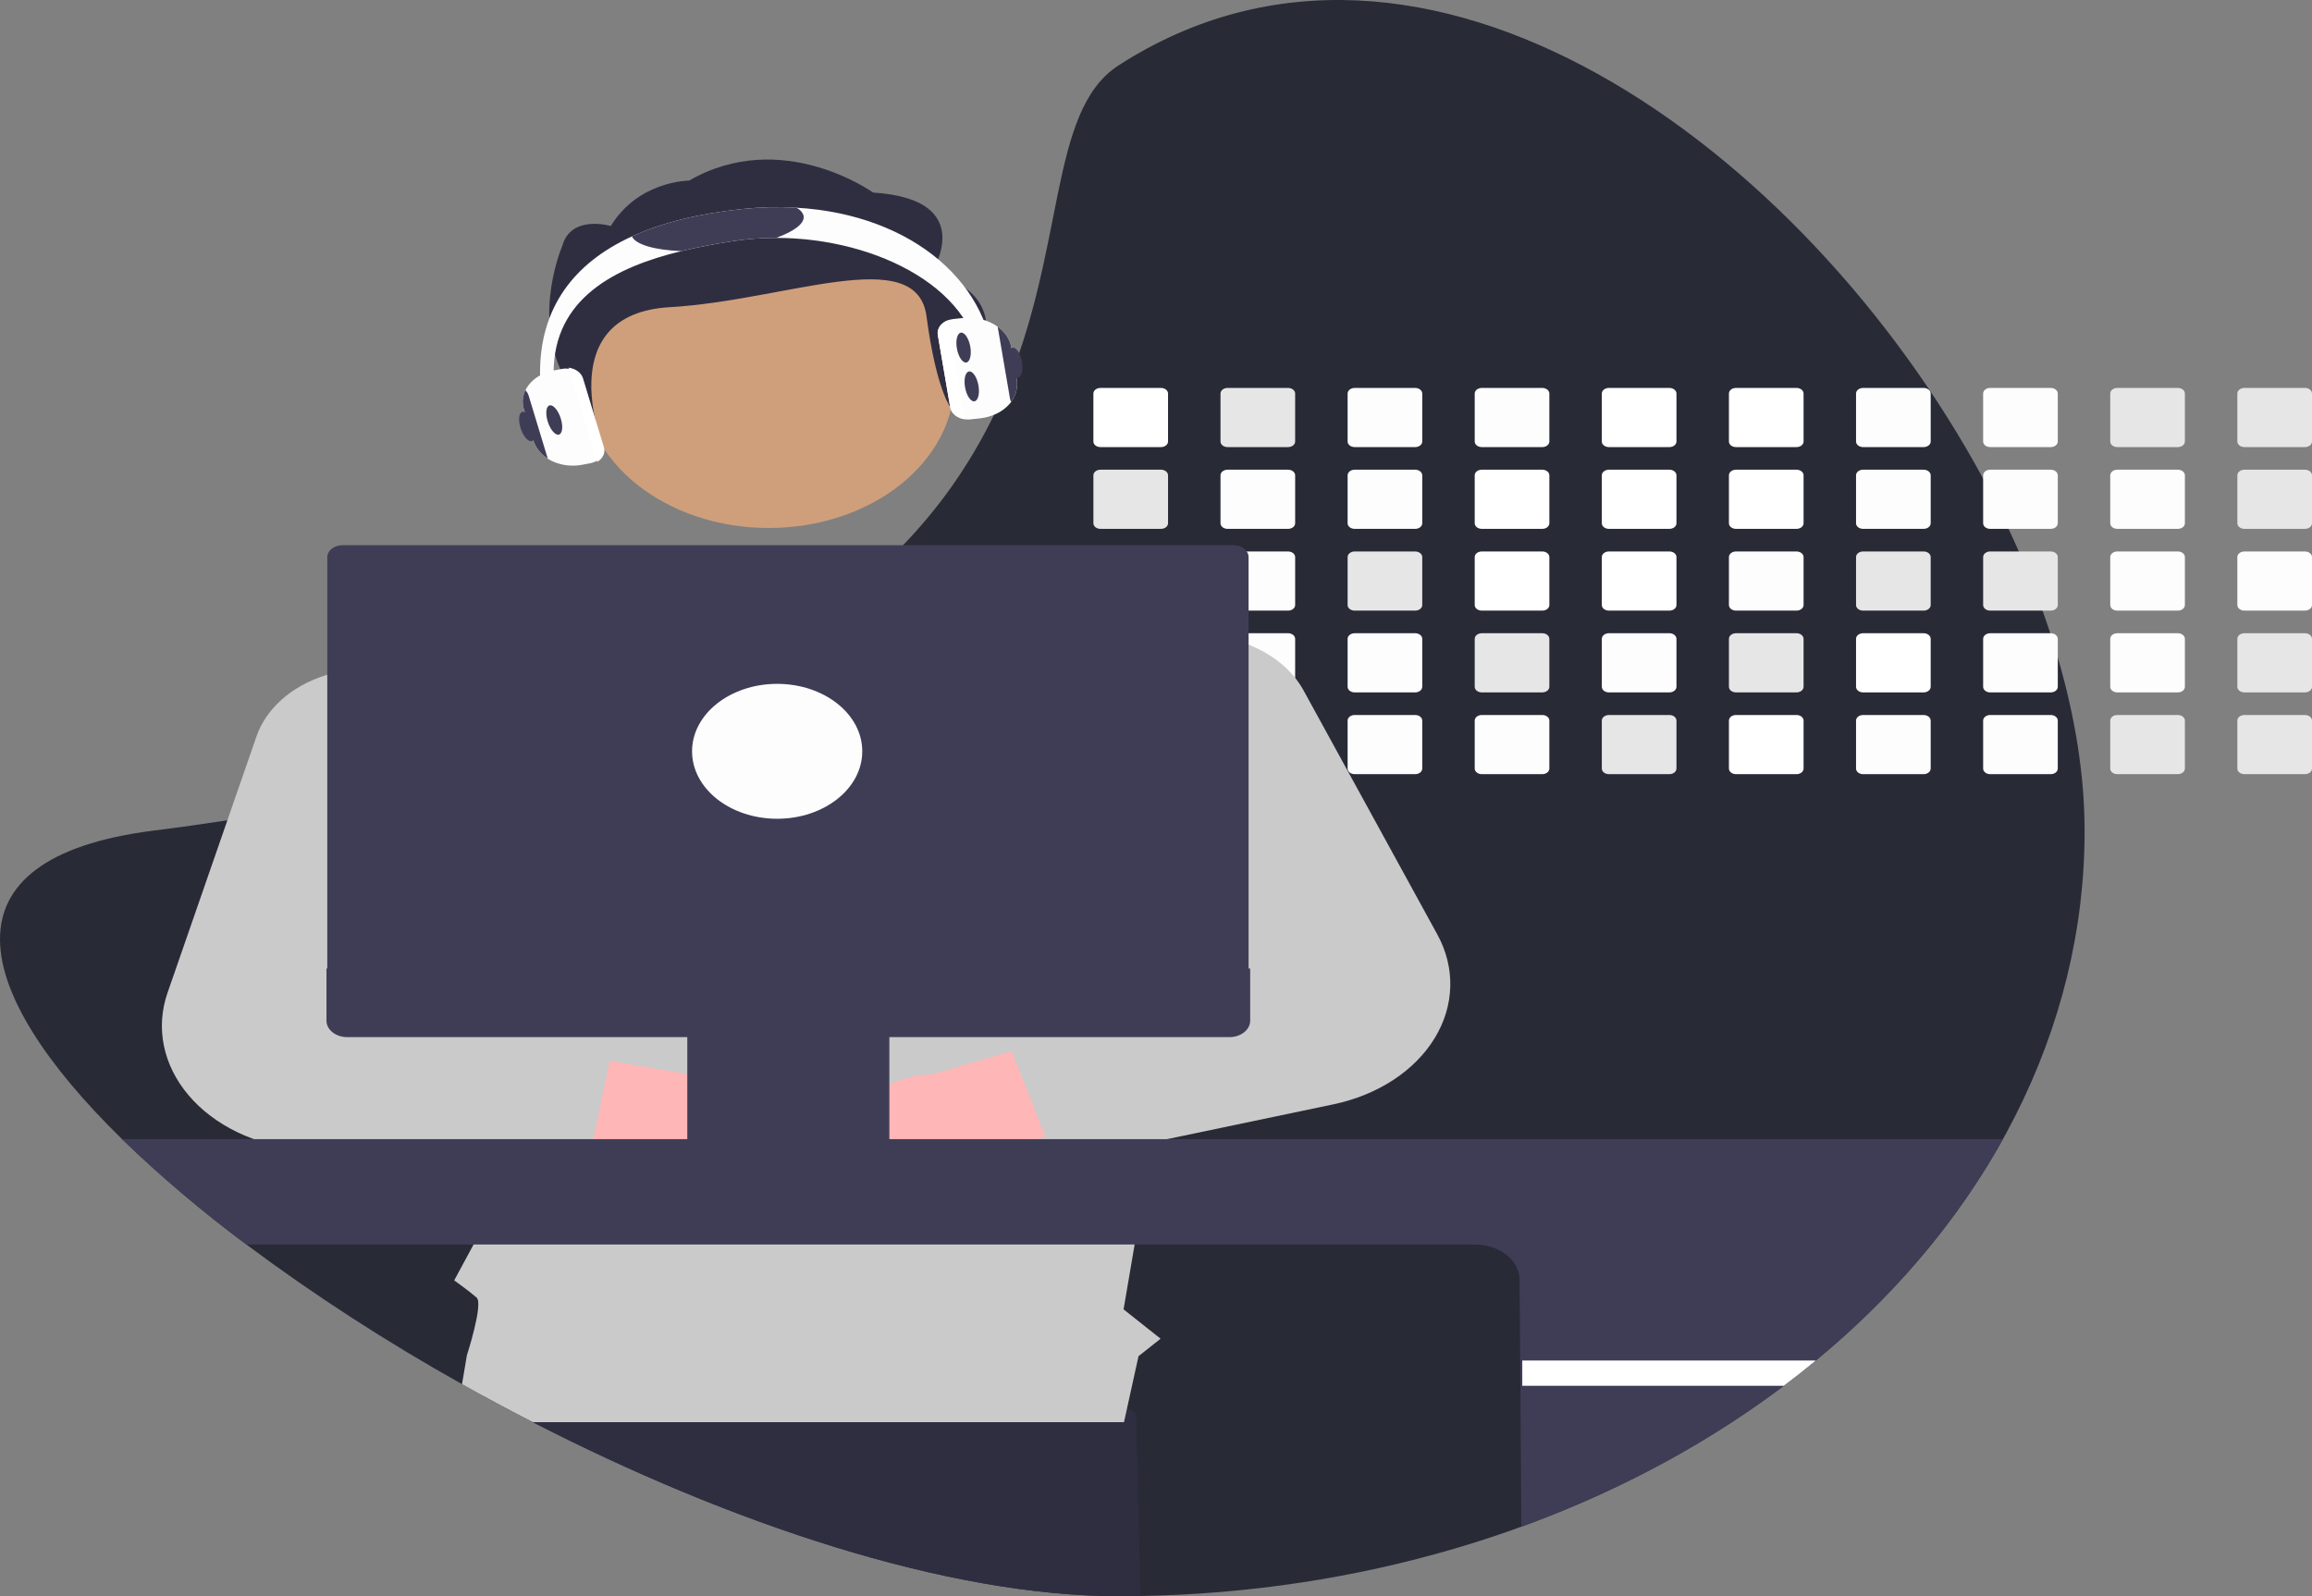 <svg width="630" height="435" viewBox="0 0 630 435" fill="none" xmlns="http://www.w3.org/2000/svg">
<rect x="0" y="0" width="630" height="435" fill="#808080" stroke="none"/>
<g clip-path="url(#clip0_2_1345)">
<path d="M568.032 226.381C568.115 280.208 541.869 331.963 494.813 370.768C491.977 373.123 489.063 375.421 486.073 377.662C481.518 381.097 476.809 384.399 471.948 387.568C426.47 417.27 369.696 433.96 310.785 434.947C308.822 434.982 306.852 435 304.874 435C257.891 435 198.797 415.106 145.17 387.568C140.733 385.289 136.336 382.958 131.978 380.574C129.941 379.47 127.914 378.351 125.897 377.216C105.213 365.638 85.581 352.924 67.144 339.166C55.072 330.186 43.752 320.59 33.256 310.442C-7.949 270.149 -17.038 233.844 41.708 226.381C48.663 225.5 55.413 224.559 61.959 223.557C71.44 222.112 80.513 220.552 89.18 218.877C100.853 216.628 111.821 214.189 122.082 211.561C125.534 210.68 128.906 209.781 132.2 208.865C180.894 195.307 213.485 177.627 235.67 158.444C239.432 155.197 242.901 151.911 246.076 148.585C250.934 143.524 255.347 138.203 259.283 132.661C264.716 124.961 269.279 116.895 272.92 108.557L273.12 108.099C290.771 67.737 285.401 30.298 304.874 17.768C388.115 -35.801 491.747 40.486 540.389 130.448C542.841 134.981 545.147 139.541 547.307 144.129C548.278 146.178 549.214 148.231 550.115 150.288C552.485 155.649 554.635 161.024 556.566 166.412C557.307 168.467 558.013 170.521 558.685 172.572C559.403 174.785 560.092 176.993 560.729 179.201C565.462 195.366 568.032 211.308 568.032 226.381Z" fill="#282A36"/>
<path d="M310.785 434.947C308.822 434.982 306.851 435 304.874 435C257.891 435 198.797 415.106 145.17 387.568C140.733 385.289 136.336 382.958 131.978 380.574L135.8 362.137L251.506 349.959L309.577 385.16L310.785 434.947Z" fill="#2F2E41"/>
<path d="M316.355 105.721H299.867C299.356 105.722 298.866 105.883 298.505 106.169C298.144 106.455 297.941 106.843 297.941 107.248V120.325C297.941 120.525 297.991 120.723 298.088 120.908C298.185 121.092 298.327 121.26 298.506 121.402C298.685 121.543 298.897 121.655 299.131 121.731C299.364 121.807 299.614 121.846 299.867 121.845H316.355C316.864 121.846 317.353 121.686 317.714 121.4C318.075 121.115 318.279 120.728 318.281 120.325V107.248C318.279 106.844 318.076 106.456 317.715 106.17C317.354 105.884 316.865 105.723 316.355 105.721Z" fill="white"/>
<path d="M316.355 128.005H299.867C299.356 128.005 298.866 128.166 298.505 128.452C298.144 128.739 297.941 129.127 297.941 129.532V142.608C297.941 142.808 297.991 143.006 298.088 143.191C298.185 143.376 298.327 143.544 298.506 143.685C298.685 143.826 298.897 143.938 299.131 144.014C299.364 144.091 299.614 144.129 299.867 144.129H316.355C316.864 144.129 317.353 143.969 317.714 143.684C318.075 143.399 318.279 143.012 318.281 142.608V129.532C318.279 129.127 318.076 128.739 317.715 128.453C317.354 128.167 316.865 128.006 316.355 128.005Z" fill="#E6E6E6"/>
<path d="M316.355 150.288H299.867C299.356 150.289 298.866 150.449 298.505 150.736C298.144 151.022 297.941 151.41 297.941 151.815V164.886C297.94 165.086 297.99 165.285 298.086 165.47C298.183 165.656 298.325 165.824 298.504 165.966C298.683 166.108 298.895 166.22 299.129 166.297C299.363 166.373 299.614 166.413 299.867 166.412H316.355C316.865 166.412 317.355 166.251 317.716 165.965C318.077 165.679 318.28 165.291 318.281 164.886V151.815C318.279 151.411 318.076 151.023 317.715 150.737C317.354 150.451 316.865 150.29 316.355 150.288Z" fill="#E6E6E6"/>
<path d="M318.251 173.828C318.169 173.477 317.934 173.159 317.588 172.929C317.242 172.7 316.806 172.574 316.355 172.572H299.867C299.356 172.572 298.866 172.733 298.505 173.019C298.144 173.305 297.941 173.694 297.941 174.098V187.169C297.94 187.37 297.99 187.568 298.086 187.754C298.183 187.939 298.325 188.108 298.504 188.25C298.683 188.391 298.895 188.504 299.129 188.58C299.363 188.657 299.614 188.696 299.867 188.696H316.355C316.865 188.696 317.355 188.535 317.716 188.248C318.077 187.962 318.28 187.574 318.281 187.169V174.098C318.282 174.008 318.272 173.917 318.251 173.828Z" fill="#E6E6E6"/>
<path d="M317.103 194.973C316.866 194.895 316.611 194.855 316.355 194.855H299.867C299.614 194.855 299.363 194.894 299.129 194.971C298.895 195.047 298.683 195.16 298.504 195.302C298.325 195.443 298.183 195.612 298.086 195.797C297.99 195.983 297.94 196.181 297.941 196.382V209.453C297.94 209.653 297.989 209.852 298.085 210.038C298.182 210.224 298.323 210.392 298.502 210.534C298.681 210.676 298.894 210.789 299.128 210.865C299.362 210.941 299.613 210.98 299.867 210.979H316.355C316.865 210.979 317.355 210.818 317.716 210.532C318.077 210.246 318.28 209.857 318.281 209.453V196.382C318.28 196.082 318.168 195.788 317.958 195.537C317.749 195.287 317.452 195.091 317.103 194.973Z" fill="#E6E6E6"/>
<path d="M350.99 105.721H334.502C333.991 105.722 333.502 105.883 333.141 106.169C332.78 106.455 332.577 106.843 332.576 107.248V120.325C332.577 120.525 332.627 120.723 332.724 120.908C332.82 121.092 332.962 121.26 333.141 121.402C333.32 121.543 333.532 121.655 333.766 121.731C333.999 121.807 334.25 121.846 334.502 121.845H350.99C351.5 121.846 351.989 121.686 352.35 121.4C352.711 121.115 352.914 120.728 352.916 120.325V107.248C352.915 106.844 352.711 106.456 352.35 106.17C351.989 105.884 351.5 105.723 350.99 105.721Z" fill="#E6E6E6"/>
<path d="M350.99 128.005H334.502C333.991 128.005 333.502 128.166 333.141 128.452C332.779 128.739 332.577 129.127 332.576 129.532V142.608C332.577 142.808 332.627 143.006 332.724 143.191C332.82 143.376 332.962 143.544 333.141 143.685C333.32 143.826 333.532 143.938 333.766 144.014C333.999 144.091 334.25 144.129 334.502 144.129H350.99C351.5 144.129 351.989 143.969 352.35 143.684C352.711 143.399 352.914 143.012 352.916 142.608V129.532C352.915 129.127 352.711 128.739 352.35 128.453C351.989 128.167 351.501 128.006 350.99 128.005Z" fill="#FDFDFD"/>
<path d="M350.99 150.288H334.502C333.991 150.289 333.502 150.449 333.141 150.736C332.779 151.022 332.577 151.41 332.576 151.815V164.886C332.576 165.086 332.625 165.285 332.722 165.47C332.818 165.656 332.96 165.824 333.139 165.966C333.318 166.108 333.531 166.22 333.764 166.297C333.998 166.373 334.249 166.413 334.502 166.412H350.99C351.501 166.412 351.991 166.251 352.352 165.965C352.713 165.679 352.916 165.291 352.916 164.886V151.815C352.915 151.411 352.711 151.023 352.35 150.737C351.989 150.451 351.501 150.29 350.99 150.288Z" fill="#FDFDFD"/>
<path d="M350.99 172.572H334.502C334.098 172.572 333.705 172.673 333.378 172.861C333.051 173.048 332.806 173.313 332.68 173.617C332.611 173.772 332.576 173.934 332.576 174.098V187.169C332.576 187.37 332.625 187.568 332.722 187.754C332.818 187.939 332.96 188.108 333.139 188.249C333.318 188.391 333.531 188.504 333.764 188.58C333.998 188.657 334.249 188.696 334.502 188.696H350.99C351.501 188.696 351.991 188.535 352.352 188.248C352.713 187.962 352.916 187.574 352.916 187.169V174.098C352.915 173.694 352.711 173.306 352.35 173.02C351.989 172.734 351.5 172.573 350.99 172.572Z" fill="#FDFDFD"/>
<path d="M350.99 194.855H334.502C334.249 194.855 333.998 194.894 333.764 194.971C333.531 195.047 333.318 195.16 333.139 195.302C332.96 195.443 332.818 195.612 332.722 195.797C332.625 195.983 332.576 196.181 332.576 196.382V209.453C332.576 209.653 332.625 209.852 332.722 210.037C332.818 210.223 332.96 210.391 333.139 210.533C333.318 210.675 333.531 210.787 333.764 210.864C333.998 210.94 334.249 210.98 334.502 210.979H350.99C351.501 210.979 351.991 210.818 352.352 210.532C352.713 210.246 352.916 209.857 352.916 209.453V196.382C352.916 195.977 352.713 195.589 352.352 195.303C351.991 195.016 351.501 194.856 350.99 194.855Z" fill="#E6E6E6"/>
<path d="M385.626 105.721H369.138C368.627 105.722 368.137 105.883 367.776 106.169C367.415 106.455 367.212 106.843 367.212 107.248V120.325C367.212 120.525 367.262 120.723 367.359 120.908C367.456 121.092 367.598 121.26 367.777 121.402C367.956 121.543 368.168 121.655 368.402 121.731C368.635 121.807 368.885 121.846 369.138 121.845H385.626C386.135 121.846 386.624 121.686 386.985 121.4C387.346 121.115 387.55 120.728 387.552 120.325V107.248C387.55 106.844 387.347 106.456 386.986 106.17C386.625 105.884 386.136 105.723 385.626 105.721Z" fill="#FDFDFD"/>
<path d="M385.626 128.005H369.138C368.627 128.005 368.137 128.166 367.776 128.452C367.415 128.739 367.212 129.127 367.212 129.532V142.608C367.212 142.808 367.262 143.006 367.359 143.191C367.456 143.376 367.598 143.544 367.777 143.685C367.956 143.826 368.168 143.938 368.402 144.014C368.635 144.091 368.885 144.129 369.138 144.129H385.626C386.135 144.129 386.624 143.969 386.985 143.684C387.346 143.399 387.55 143.012 387.552 142.608V129.532C387.55 129.127 387.347 128.739 386.986 128.453C386.625 128.167 386.136 128.006 385.626 128.005Z" fill="#FDFDFD"/>
<path d="M385.626 150.288H369.138C368.627 150.289 368.137 150.449 367.776 150.736C367.415 151.022 367.212 151.41 367.212 151.815V164.886C367.211 165.086 367.261 165.285 367.357 165.47C367.454 165.656 367.596 165.824 367.775 165.966C367.954 166.108 368.166 166.22 368.4 166.297C368.634 166.373 368.885 166.413 369.138 166.412H385.626C386.136 166.412 386.626 166.251 386.987 165.965C387.348 165.679 387.551 165.291 387.552 164.886V151.815C387.55 151.411 387.347 151.023 386.986 150.737C386.625 150.451 386.136 150.29 385.626 150.288Z" fill="#E6E6E6"/>
<path d="M385.626 172.572H369.138C368.627 172.572 368.137 172.733 367.776 173.019C367.415 173.305 367.212 173.694 367.212 174.098V187.169C367.211 187.37 367.261 187.568 367.357 187.754C367.454 187.939 367.596 188.108 367.775 188.25C367.954 188.391 368.166 188.504 368.4 188.58C368.634 188.657 368.885 188.696 369.138 188.696H385.626C386.137 188.696 386.626 188.535 386.987 188.248C387.349 187.962 387.551 187.574 387.552 187.169V174.098C387.55 173.694 387.347 173.306 386.986 173.02C386.625 172.734 386.136 172.573 385.626 172.572Z" fill="#FDFDFD"/>
<path d="M385.626 194.855H369.138C368.885 194.855 368.634 194.894 368.4 194.971C368.166 195.047 367.954 195.16 367.775 195.302C367.596 195.443 367.454 195.612 367.357 195.797C367.261 195.983 367.211 196.181 367.212 196.382V209.453C367.211 209.653 367.261 209.852 367.357 210.037C367.454 210.223 367.596 210.391 367.775 210.533C367.954 210.675 368.166 210.787 368.4 210.864C368.634 210.94 368.885 210.98 369.138 210.979H385.626C386.137 210.979 386.626 210.818 386.987 210.532C387.348 210.246 387.551 209.857 387.552 209.453V196.382C387.551 195.977 387.348 195.589 386.987 195.303C386.626 195.016 386.137 194.856 385.626 194.855Z" fill="#FDFDFD"/>
<path d="M420.261 105.721H403.773C403.262 105.722 402.773 105.883 402.412 106.169C402.05 106.455 401.847 106.843 401.847 107.248V120.325C401.847 120.525 401.897 120.723 401.994 120.908C402.091 121.092 402.233 121.26 402.412 121.402C402.591 121.543 402.803 121.655 403.037 121.731C403.27 121.807 403.521 121.846 403.773 121.845H420.261C420.771 121.846 421.26 121.686 421.621 121.4C421.982 121.115 422.185 120.728 422.187 120.325V107.248C422.186 106.844 421.982 106.456 421.621 106.17C421.26 105.884 420.771 105.723 420.261 105.721Z" fill="#FDFDFD"/>
<path d="M420.261 128.005H403.773C403.262 128.005 402.773 128.166 402.411 128.452C402.05 128.739 401.847 129.127 401.847 129.532V142.608C401.847 142.808 401.897 143.006 401.994 143.191C402.091 143.376 402.233 143.544 402.412 143.685C402.591 143.826 402.803 143.938 403.037 144.014C403.27 144.091 403.521 144.129 403.773 144.129H420.261C420.771 144.129 421.26 143.969 421.621 143.684C421.982 143.399 422.185 143.012 422.187 142.608V129.532C422.186 129.127 421.982 128.739 421.621 128.453C421.26 128.167 420.771 128.006 420.261 128.005Z" fill="white"/>
<path d="M420.261 150.288H403.773C403.262 150.289 402.773 150.449 402.411 150.736C402.05 151.022 401.847 151.41 401.847 151.815V164.886C401.847 165.086 401.896 165.285 401.993 165.47C402.089 165.656 402.231 165.824 402.41 165.966C402.589 166.108 402.802 166.22 403.035 166.297C403.269 166.373 403.52 166.413 403.773 166.412H420.261C420.772 166.412 421.262 166.251 421.623 165.965C421.984 165.679 422.187 165.291 422.187 164.886V151.815C422.186 151.411 421.982 151.023 421.621 150.737C421.26 150.451 420.771 150.29 420.261 150.288Z" fill="white"/>
<path d="M420.261 172.572H403.773C403.262 172.572 402.773 172.733 402.411 173.019C402.05 173.305 401.847 173.694 401.847 174.098V187.169C401.847 187.37 401.896 187.568 401.993 187.754C402.089 187.939 402.231 188.108 402.41 188.25C402.589 188.391 402.802 188.504 403.035 188.58C403.269 188.657 403.52 188.696 403.773 188.696H420.261C420.772 188.696 421.262 188.535 421.623 188.248C421.984 187.962 422.187 187.574 422.187 187.169V174.098C422.186 173.694 421.982 173.306 421.621 173.02C421.26 172.734 420.771 172.573 420.261 172.572Z" fill="#E6E6E6"/>
<path d="M420.261 194.855H403.773C403.52 194.855 403.269 194.894 403.035 194.971C402.802 195.047 402.589 195.16 402.41 195.302C402.231 195.443 402.089 195.612 401.993 195.797C401.896 195.983 401.847 196.181 401.847 196.382V209.453C401.847 209.653 401.896 209.852 401.993 210.037C402.089 210.223 402.231 210.391 402.41 210.533C402.589 210.675 402.802 210.787 403.035 210.864C403.269 210.94 403.52 210.98 403.773 210.979H420.261C420.772 210.979 421.262 210.818 421.623 210.532C421.984 210.246 422.187 209.857 422.187 209.453V196.382C422.187 195.977 421.984 195.589 421.623 195.303C421.262 195.016 420.772 194.856 420.261 194.855Z" fill="#FDFDFD"/>
<path d="M454.897 105.721H438.401C437.892 105.723 437.404 105.884 437.044 106.17C436.684 106.457 436.482 106.844 436.483 107.248V120.325C436.483 120.728 436.685 121.115 437.045 121.4C437.404 121.685 437.892 121.845 438.401 121.845H454.897C455.406 121.846 455.895 121.686 456.256 121.4C456.617 121.115 456.821 120.728 456.823 120.325V107.248C456.821 106.844 456.618 106.456 456.257 106.17C455.896 105.884 455.407 105.723 454.897 105.721Z" fill="white"/>
<path d="M454.897 128.005H438.401C437.892 128.006 437.403 128.168 437.044 128.454C436.684 128.74 436.482 129.128 436.483 129.532V142.608C436.483 143.011 436.685 143.398 437.045 143.683C437.404 143.969 437.892 144.129 438.401 144.129H454.897C455.406 144.129 455.895 143.969 456.256 143.684C456.617 143.399 456.821 143.012 456.823 142.608V129.532C456.821 129.127 456.618 128.739 456.257 128.453C455.896 128.167 455.407 128.006 454.897 128.005Z" fill="white"/>
<path d="M454.897 150.288H438.401C437.892 150.29 437.404 150.451 437.044 150.737C436.684 151.024 436.482 151.411 436.483 151.815V164.886C436.482 165.086 436.531 165.284 436.627 165.469C436.723 165.654 436.864 165.823 437.043 165.964C437.221 166.106 437.432 166.219 437.666 166.296C437.899 166.372 438.149 166.412 438.401 166.412H454.897C455.407 166.412 455.897 166.251 456.258 165.965C456.619 165.679 456.822 165.291 456.823 164.886V151.815C456.821 151.411 456.618 151.023 456.257 150.737C455.896 150.451 455.407 150.29 454.897 150.288Z" fill="white"/>
<path d="M454.897 172.572H438.401C437.892 172.573 437.404 172.735 437.044 173.021C436.684 173.307 436.482 173.695 436.483 174.098V187.169C436.482 187.369 436.531 187.568 436.627 187.753C436.723 187.938 436.864 188.106 437.043 188.248C437.221 188.39 437.432 188.502 437.666 188.579C437.899 188.656 438.149 188.696 438.401 188.696H454.897C455.407 188.696 455.897 188.535 456.258 188.248C456.619 187.962 456.822 187.574 456.823 187.169V174.098C456.821 173.694 456.618 173.306 456.257 173.02C455.896 172.734 455.407 172.573 454.897 172.572Z" fill="#FDFDFD"/>
<path d="M454.897 194.855H438.401C438.149 194.856 437.899 194.895 437.666 194.972C437.432 195.049 437.221 195.161 437.043 195.303C436.864 195.445 436.723 195.613 436.627 195.798C436.531 195.984 436.482 196.182 436.483 196.382V209.453C436.482 209.653 436.531 209.851 436.627 210.036C436.723 210.221 436.864 210.39 437.043 210.531C437.221 210.673 437.432 210.786 437.666 210.863C437.899 210.939 438.149 210.979 438.401 210.979H454.897C455.407 210.979 455.897 210.818 456.258 210.532C456.619 210.246 456.822 209.857 456.823 209.453V196.382C456.822 195.977 456.619 195.589 456.258 195.303C455.897 195.016 455.407 194.855 454.897 194.855Z" fill="#E6E6E6"/>
<path d="M489.532 105.721H473.037C472.527 105.723 472.039 105.884 471.679 106.17C471.32 106.457 471.118 106.844 471.118 107.248V120.325C471.118 120.728 471.32 121.115 471.68 121.4C472.04 121.685 472.528 121.845 473.037 121.845H489.532C490.042 121.846 490.531 121.686 490.892 121.4C491.253 121.115 491.456 120.728 491.458 120.325V107.248C491.457 106.844 491.253 106.456 490.892 106.17C490.531 105.884 490.042 105.723 489.532 105.721Z" fill="white"/>
<path d="M489.532 128.005H473.037C472.527 128.006 472.039 128.168 471.679 128.454C471.32 128.74 471.118 129.128 471.118 129.532V142.608C471.118 143.011 471.32 143.398 471.68 143.683C472.04 143.969 472.528 144.129 473.037 144.129H489.532C490.042 144.129 490.531 143.969 490.892 143.684C491.253 143.399 491.456 143.012 491.458 142.608V129.532C491.457 129.127 491.253 128.739 490.892 128.453C490.531 128.167 490.043 128.006 489.532 128.005Z" fill="white"/>
<path d="M489.532 150.288H473.037C472.527 150.29 472.039 150.451 471.679 150.737C471.32 151.024 471.118 151.411 471.118 151.815V164.886C471.117 165.086 471.167 165.284 471.263 165.469C471.359 165.654 471.5 165.823 471.678 165.964C471.856 166.106 472.068 166.219 472.301 166.296C472.534 166.372 472.784 166.412 473.037 166.412H489.532C490.043 166.412 490.533 166.251 490.894 165.965C491.255 165.679 491.458 165.291 491.458 164.886V151.815C491.457 151.411 491.253 151.023 490.892 150.737C490.531 150.451 490.043 150.29 489.532 150.288Z" fill="#FDFDFD"/>
<path d="M489.532 172.572H473.037C472.527 172.573 472.039 172.735 471.679 173.021C471.32 173.307 471.118 173.695 471.118 174.098V187.169C471.117 187.369 471.167 187.568 471.263 187.753C471.359 187.938 471.5 188.106 471.678 188.248C471.856 188.39 472.068 188.502 472.301 188.579C472.534 188.656 472.784 188.696 473.037 188.696H489.532C490.043 188.696 490.533 188.535 490.894 188.248C491.255 187.962 491.458 187.574 491.458 187.169V174.098C491.457 173.694 491.253 173.306 490.892 173.02C490.531 172.734 490.043 172.573 489.532 172.572Z" fill="#E6E6E6"/>
<path d="M489.532 194.855H473.037C472.784 194.856 472.534 194.895 472.301 194.972C472.068 195.049 471.856 195.161 471.678 195.303C471.5 195.445 471.359 195.613 471.263 195.798C471.167 195.984 471.117 196.182 471.118 196.382V209.453C471.117 209.653 471.167 209.851 471.263 210.036C471.359 210.221 471.5 210.39 471.678 210.531C471.856 210.673 472.068 210.786 472.301 210.863C472.534 210.939 472.784 210.979 473.037 210.979H489.532C490.043 210.979 490.533 210.818 490.894 210.532C491.255 210.246 491.458 209.857 491.458 209.453V196.382C491.458 195.977 491.255 195.589 490.894 195.303C490.533 195.016 490.043 194.856 489.532 194.855Z" fill="white"/>
<path d="M524.168 105.721H507.672C507.163 105.723 506.675 105.884 506.315 106.17C505.955 106.457 505.753 106.844 505.754 107.248V120.325C505.754 120.728 505.956 121.115 506.316 121.4C506.675 121.685 507.163 121.845 507.672 121.845H524.168C524.677 121.846 525.166 121.686 525.527 121.4C525.888 121.115 526.092 120.728 526.094 120.325V107.248C526.092 106.844 525.889 106.456 525.528 106.17C525.167 105.884 524.678 105.723 524.168 105.721Z" fill="#FDFDFD"/>
<path d="M524.168 128.005H507.672C507.163 128.006 506.674 128.168 506.315 128.454C505.955 128.74 505.753 129.128 505.754 129.532V142.608C505.754 143.011 505.956 143.398 506.316 143.683C506.675 143.969 507.163 144.129 507.672 144.129H524.168C524.677 144.129 525.166 143.969 525.527 143.684C525.888 143.399 526.092 143.012 526.094 142.608V129.532C526.092 129.127 525.889 128.739 525.528 128.453C525.167 128.167 524.678 128.006 524.168 128.005Z" fill="#FDFDFD"/>
<path d="M524.168 150.288H507.672C507.163 150.29 506.674 150.451 506.315 150.737C505.955 151.024 505.753 151.411 505.754 151.815V164.886C505.753 165.086 505.802 165.284 505.898 165.469C505.994 165.654 506.135 165.823 506.314 165.964C506.492 166.106 506.703 166.219 506.937 166.296C507.17 166.372 507.42 166.412 507.672 166.412H524.168C524.678 166.412 525.168 166.251 525.529 165.965C525.89 165.679 526.093 165.291 526.094 164.886V151.815C526.092 151.411 525.889 151.023 525.528 150.737C525.167 150.451 524.678 150.29 524.168 150.288Z" fill="#E6E6E6"/>
<path d="M524.168 172.572H507.672C507.163 172.573 506.675 172.735 506.315 173.021C505.955 173.307 505.753 173.695 505.754 174.098V187.169C505.753 187.369 505.802 187.568 505.898 187.753C505.994 187.938 506.135 188.106 506.314 188.248C506.492 188.39 506.703 188.502 506.937 188.579C507.17 188.656 507.42 188.696 507.672 188.696H524.168C524.678 188.696 525.168 188.535 525.529 188.248C525.89 187.962 526.093 187.574 526.094 187.169V174.098C526.092 173.694 525.889 173.306 525.528 173.02C525.167 172.734 524.678 172.573 524.168 172.572Z" fill="white"/>
<path d="M524.168 194.855H507.672C507.42 194.856 507.17 194.895 506.937 194.972C506.703 195.049 506.492 195.161 506.314 195.303C506.135 195.445 505.994 195.613 505.898 195.798C505.802 195.984 505.753 196.182 505.754 196.382V209.453C505.753 209.653 505.802 209.851 505.898 210.036C505.994 210.221 506.135 210.39 506.314 210.531C506.492 210.673 506.703 210.786 506.937 210.863C507.17 210.939 507.42 210.979 507.672 210.979H524.168C524.678 210.979 525.168 210.818 525.529 210.532C525.89 210.246 526.093 209.857 526.094 209.453V196.382C526.093 195.977 525.89 195.589 525.529 195.303C525.168 195.016 524.678 194.856 524.168 194.855Z" fill="#FDFDFD"/>
<path d="M558.803 105.721H542.308C541.798 105.723 541.31 105.884 540.95 106.17C540.591 106.457 540.389 106.844 540.389 107.248V120.325C540.389 120.728 540.591 121.115 540.951 121.4C541.311 121.685 541.799 121.845 542.308 121.845H558.803C559.313 121.846 559.802 121.686 560.163 121.4C560.524 121.115 560.727 120.728 560.729 120.325V107.248C560.727 106.844 560.524 106.456 560.163 106.17C559.802 105.884 559.313 105.723 558.803 105.721Z" fill="#FDFDFD"/>
<path d="M558.803 128.005H542.308C541.798 128.006 541.31 128.168 540.95 128.454C540.591 128.74 540.389 129.128 540.389 129.532V142.608C540.389 143.011 540.591 143.398 540.951 143.683C541.311 143.969 541.799 144.129 542.308 144.129H558.803C559.313 144.129 559.802 143.969 560.163 143.684C560.524 143.399 560.727 143.012 560.729 142.608V129.532C560.728 129.127 560.524 128.739 560.163 128.453C559.802 128.167 559.313 128.006 558.803 128.005Z" fill="#FDFDFD"/>
<path d="M558.803 150.288H542.308C541.798 150.29 541.31 150.451 540.95 150.737C540.591 151.024 540.389 151.411 540.389 151.815V164.886C540.388 165.086 540.438 165.284 540.534 165.469C540.63 165.654 540.771 165.823 540.949 165.964C541.127 166.106 541.339 166.219 541.572 166.296C541.805 166.372 542.055 166.412 542.308 166.412H558.803C559.314 166.412 559.804 166.251 560.165 165.965C560.526 165.679 560.729 165.291 560.729 164.886V151.815C560.728 151.411 560.524 151.023 560.163 150.737C559.802 150.451 559.313 150.29 558.803 150.288Z" fill="#E6E6E6"/>
<path d="M558.803 172.572H542.308C541.798 172.573 541.31 172.735 540.95 173.021C540.591 173.307 540.389 173.695 540.389 174.098V187.169C540.388 187.369 540.438 187.568 540.534 187.753C540.63 187.938 540.771 188.106 540.949 188.248C541.127 188.39 541.339 188.502 541.572 188.579C541.805 188.656 542.055 188.696 542.308 188.696H558.803C559.314 188.696 559.804 188.535 560.165 188.248C560.526 187.962 560.729 187.574 560.729 187.169V174.098C560.728 173.694 560.524 173.306 560.163 173.02C559.802 172.734 559.313 172.573 558.803 172.572Z" fill="#FDFDFD"/>
<path d="M558.803 194.855H542.308C542.055 194.856 541.805 194.895 541.572 194.972C541.339 195.049 541.127 195.161 540.949 195.303C540.771 195.445 540.63 195.613 540.534 195.798C540.438 195.984 540.388 196.182 540.389 196.382V209.453C540.388 209.653 540.438 209.851 540.534 210.036C540.63 210.221 540.771 210.39 540.949 210.531C541.127 210.673 541.339 210.786 541.572 210.863C541.805 210.939 542.055 210.979 542.308 210.979H558.803C559.314 210.979 559.804 210.818 560.165 210.532C560.526 210.246 560.729 209.857 560.729 209.453V196.382C560.729 195.977 560.526 195.589 560.165 195.303C559.804 195.016 559.314 194.856 558.803 194.855Z" fill="#FDFDFD"/>
<path d="M593.439 105.721H576.943C576.434 105.723 575.946 105.884 575.586 106.17C575.226 106.457 575.024 106.844 575.025 107.248V120.325C575.025 120.728 575.227 121.115 575.587 121.4C575.946 121.685 576.434 121.845 576.943 121.845H593.439C593.948 121.846 594.437 121.686 594.798 121.4C595.159 121.115 595.363 120.728 595.364 120.325V107.248C595.363 106.844 595.16 106.456 594.799 106.17C594.438 105.884 593.949 105.723 593.439 105.721Z" fill="#E6E6E6"/>
<path d="M593.439 128.005H576.943C576.434 128.006 575.945 128.168 575.586 128.454C575.226 128.74 575.024 129.128 575.025 129.532V142.608C575.025 143.011 575.227 143.398 575.587 143.683C575.946 143.969 576.434 144.129 576.943 144.129H593.439C593.948 144.129 594.437 143.969 594.798 143.684C595.159 143.399 595.363 143.012 595.364 142.608V129.532C595.363 129.127 595.16 128.739 594.799 128.453C594.438 128.167 593.949 128.006 593.439 128.005Z" fill="#FDFDFD"/>
<path d="M593.439 150.288H576.943C576.434 150.29 575.945 150.451 575.586 150.737C575.226 151.024 575.024 151.411 575.025 151.815V164.886C575.024 165.086 575.073 165.284 575.169 165.469C575.265 165.654 575.406 165.823 575.585 165.964C575.763 166.106 575.974 166.219 576.208 166.296C576.441 166.372 576.691 166.412 576.943 166.412H593.439C593.949 166.412 594.439 166.251 594.8 165.965C595.161 165.679 595.364 165.291 595.364 164.886V151.815C595.363 151.411 595.16 151.023 594.799 150.737C594.438 150.451 593.949 150.29 593.439 150.288Z" fill="#FDFDFD"/>
<path d="M593.439 172.572H576.943C576.434 172.573 575.945 172.735 575.586 173.021C575.226 173.307 575.024 173.695 575.025 174.098V187.169C575.024 187.369 575.073 187.568 575.169 187.753C575.265 187.938 575.406 188.106 575.585 188.248C575.763 188.39 575.974 188.502 576.208 188.579C576.441 188.656 576.691 188.696 576.943 188.696H593.439C593.949 188.696 594.439 188.535 594.8 188.248C595.161 187.962 595.364 187.574 595.364 187.169V174.098C595.363 173.694 595.16 173.306 594.799 173.02C594.438 172.734 593.949 172.573 593.439 172.572Z" fill="#FDFDFD"/>
<path d="M593.439 194.855H576.943C576.691 194.856 576.441 194.895 576.208 194.972C575.974 195.049 575.763 195.161 575.585 195.303C575.406 195.445 575.265 195.613 575.169 195.798C575.073 195.984 575.024 196.182 575.025 196.382V209.453C575.024 209.653 575.073 209.851 575.169 210.036C575.265 210.221 575.406 210.39 575.585 210.531C575.763 210.673 575.974 210.786 576.208 210.863C576.441 210.939 576.691 210.979 576.943 210.979H593.439C593.949 210.979 594.439 210.818 594.8 210.532C595.161 210.246 595.364 209.857 595.364 209.453V196.382C595.364 195.977 595.161 195.589 594.8 195.303C594.439 195.016 593.949 194.856 593.439 194.855Z" fill="#E6E6E6"/>
<path d="M628.074 105.721H611.579C611.069 105.723 610.581 105.884 610.221 106.17C609.862 106.457 609.66 106.844 609.66 107.248V120.325C609.66 120.728 609.862 121.115 610.222 121.4C610.582 121.685 611.07 121.845 611.579 121.845H628.074C628.584 121.846 629.073 121.686 629.434 121.4C629.794 121.115 629.998 120.728 630 120.325V107.248C629.998 106.844 629.795 106.456 629.434 106.17C629.073 105.884 628.584 105.723 628.074 105.721Z" fill="#E6E6E6"/>
<path d="M628.074 128.005H611.579C611.069 128.006 610.581 128.168 610.221 128.454C609.862 128.74 609.66 129.128 609.66 129.532V142.608C609.66 143.011 609.862 143.398 610.222 143.683C610.582 143.969 611.07 144.129 611.579 144.129H628.074C628.584 144.129 629.073 143.969 629.434 143.684C629.794 143.399 629.998 143.012 630 142.608V129.532C629.998 129.127 629.795 128.739 629.434 128.453C629.073 128.167 628.584 128.006 628.074 128.005Z" fill="#E6E6E6"/>
<path d="M628.074 150.288H611.579C611.069 150.29 610.581 150.451 610.221 150.737C609.862 151.024 609.66 151.411 609.66 151.815V164.886C609.659 165.086 609.708 165.284 609.805 165.469C609.901 165.654 610.042 165.823 610.22 165.964C610.398 166.106 610.61 166.219 610.843 166.296C611.076 166.372 611.326 166.412 611.579 166.412H628.074C628.585 166.412 629.074 166.251 629.436 165.965C629.797 165.679 630 165.291 630 164.886V151.815C629.998 151.411 629.795 151.023 629.434 150.737C629.073 150.451 628.584 150.29 628.074 150.288Z" fill="#FDFDFD"/>
<path d="M628.074 172.572H611.579C611.069 172.573 610.581 172.735 610.221 173.021C609.862 173.307 609.66 173.695 609.66 174.098V187.169C609.659 187.369 609.708 187.568 609.805 187.753C609.901 187.938 610.042 188.106 610.22 188.248C610.398 188.39 610.61 188.502 610.843 188.579C611.076 188.656 611.326 188.696 611.579 188.696H628.074C628.585 188.696 629.074 188.535 629.436 188.248C629.797 187.962 630 187.574 630 187.169V174.098C629.998 173.694 629.795 173.306 629.434 173.02C629.073 172.734 628.584 172.573 628.074 172.572Z" fill="#E6E6E6"/>
<path d="M628.074 194.855H611.579C611.326 194.856 611.076 194.895 610.843 194.972C610.61 195.049 610.398 195.161 610.22 195.303C610.042 195.445 609.901 195.613 609.805 195.798C609.708 195.984 609.659 196.182 609.66 196.382V209.453C609.659 209.653 609.708 209.851 609.805 210.036C609.901 210.221 610.042 210.39 610.22 210.531C610.398 210.673 610.61 210.786 610.843 210.863C611.076 210.939 611.326 210.979 611.579 210.979H628.074C628.585 210.979 629.074 210.818 629.436 210.532C629.797 210.246 630 209.857 630 209.453V196.382C630 195.977 629.797 195.589 629.436 195.303C629.074 195.016 628.585 194.856 628.074 194.855Z" fill="#E6E6E6"/>
<path d="M248.947 387.57H248.489L248.881 387.527L248.947 387.57Z" fill="#2F2E41"/>
<path d="M209.483 143.891C237.432 143.891 260.089 125.93 260.089 103.774C260.089 81.618 237.432 63.657 209.483 63.657C181.534 63.657 158.876 81.618 158.876 103.774C158.876 125.93 181.534 143.891 209.483 143.891Z" fill="#CF9F7B"/>
<path d="M253.8 74.361C253.8 74.361 267.036 54.302 237.917 52.478C237.917 52.478 213.092 34.627 187.789 49.215C187.789 49.215 173.987 49.215 166.44 61.596C166.44 61.596 155.585 58.333 153.199 67.067C153.199 67.067 145.256 85.302 153.199 101.713C161.142 118.125 163.781 119.948 163.781 119.948C163.781 119.948 150.729 85.541 182.498 83.717C214.268 81.894 249.819 66.155 252.466 86.213C255.114 106.272 259.098 111.214 259.098 111.214C259.098 111.214 284.245 82.567 253.8 74.361Z" fill="#2F2E41"/>
<path d="M340.391 202.641L340.228 203.322L338.398 210.979L325.754 263.943L325.006 267.061L323.436 273.655L321.288 282.65L316.525 302.585L315.162 308.298L314.651 310.442L314.473 311.193L313.059 317.106L312.629 318.891L309.177 339.166L306.163 356.835L316.251 364.832L310.236 369.6L306.289 387.526L306.296 387.568H145.17C138.652 384.221 132.227 380.77 125.897 377.216L127.223 369.347C127.223 369.347 131.785 355.296 129.867 353.617C127.956 351.938 123.763 348.937 123.763 348.937L129.045 339.166L129.778 337.81L128.548 317.593L128.519 317.106L128.111 310.442L128.06 309.584L127.978 308.298L126.415 282.65L126.386 282.228L125.912 274.453L125.467 267.061L125.274 263.943L123.371 232.746L122.082 211.561L120.956 193.117L125.482 191.902L173.887 178.86L193.938 158.198L235.67 158.444L256.098 158.568L290.186 183.628L297.941 186.564L298 186.588L303.563 188.696L317.666 194.033L332.576 199.682L340.228 202.577L340.391 202.641Z" fill="#CACACA"/>
<path d="M199.331 327.382C196.273 328.322 192.992 328.718 189.72 328.543C186.448 328.369 183.264 327.627 180.392 326.372C177.521 325.116 175.031 323.376 173.099 321.276C171.167 319.175 169.84 316.764 169.211 314.212L90.282 305.335L117.72 280.731L188.466 292.933C193.943 292.379 199.486 293.437 204.045 295.907C208.604 298.376 211.861 302.086 213.201 306.332C214.54 310.578 213.868 315.067 211.312 318.946C208.755 322.826 204.492 325.828 199.331 327.383V327.382Z" fill="#FFB6B6"/>
<path d="M164.139 282.65C162.677 281.181 160.607 280.168 158.295 279.791L125.911 274.453L122.586 273.907C120.653 273.588 118.827 272.948 117.228 272.03C115.628 271.112 114.291 269.937 113.305 268.582C112.281 267.158 111.662 265.575 111.49 263.943C111.335 262.459 111.56 260.965 112.149 259.551L123.371 232.746L130.652 215.354C131.534 213.256 132.055 211.074 132.2 208.865C132.606 202.755 130.221 196.732 125.482 191.902C121.316 187.656 115.537 184.585 109 183.143C102.463 181.701 95.514 181.964 89.18 183.893C88.995 183.946 88.802 184.004 88.617 184.063C84.074 185.501 80.016 187.756 76.762 190.652C73.508 193.547 71.149 197.002 69.87 200.745L61.959 223.557L45.641 270.584C44.007 275.296 43.677 280.231 44.673 285.054C45.669 289.876 47.968 294.471 51.412 298.523C54.856 302.576 59.364 305.991 64.627 308.534C69.89 311.078 75.784 312.69 81.906 313.26L128.548 317.593L150.132 319.602C152.628 319.839 155.146 319.323 157.183 318.155C159.22 316.988 160.627 315.255 161.125 313.301C161.16 313.195 161.187 313.087 161.206 312.978L161.725 310.442L166.117 289.08L166.161 288.863C166.39 287.773 166.329 286.657 165.98 285.587C165.632 284.517 165.005 283.517 164.139 282.65Z" fill="#CACACA"/>
<path d="M249.606 328.067C252.8 328.655 256.119 328.681 259.327 328.142C262.535 327.603 265.556 326.514 268.175 324.949C270.795 323.385 272.95 321.385 274.489 319.089C276.028 316.793 276.913 314.258 277.082 311.661L353.643 294.05L322.102 272.759L254.234 292.747C248.713 292.811 243.413 294.478 239.339 297.433C235.265 300.387 232.7 304.424 232.13 308.778C231.559 313.131 233.023 317.5 236.244 321.055C239.465 324.61 244.219 327.105 249.606 328.067V328.067Z" fill="#FFB6B6"/>
<path d="M391.655 254.654L355.242 188.22C352.263 182.766 346.944 178.325 340.228 175.684C338.152 174.874 335.971 174.244 333.724 173.805C333.376 173.734 333.028 173.67 332.68 173.617C327.915 172.793 322.974 172.865 318.251 173.828C313.934 174.708 309.899 176.298 306.41 178.497C302.92 180.695 300.055 183.452 298 186.588C297.977 186.614 297.958 186.641 297.941 186.67C295.645 190.19 294.425 194.088 294.377 198.05C294.33 202.012 295.456 205.928 297.667 209.482L298.119 210.198L323.851 251.166C324.729 252.567 325.224 254.099 325.303 255.662C325.382 257.226 325.044 258.784 324.309 260.237C323.575 261.689 322.461 263.001 321.042 264.088C319.623 265.175 317.929 266.012 316.073 266.544L314.266 267.061L281.764 276.368C279.325 277.057 277.319 278.471 276.168 280.309C275.017 282.148 274.811 284.269 275.594 286.226L275.675 286.432L284.786 309.543C284.83 309.649 284.875 309.755 284.926 309.86C285.007 310.06 285.106 310.254 285.223 310.442C286.191 312.163 287.902 313.554 290.049 314.365C292.196 315.175 294.637 315.352 296.933 314.863L314.473 311.193L318.051 310.442L363.345 300.959C369.305 299.71 374.854 297.456 379.613 294.349C384.371 291.243 388.227 287.358 390.915 282.96C393.604 278.563 395.062 273.757 395.189 268.871C395.317 263.985 394.112 259.136 391.655 254.654Z" fill="#CACACA"/>
<path d="M33.256 310.442C43.752 320.59 55.072 330.186 67.144 339.166H401.921C405.147 339.17 408.238 340.188 410.518 341.997C412.798 343.805 414.081 346.257 414.084 348.814L414.565 416.063C435.16 408.563 454.447 398.985 471.948 387.568C476.807 384.403 481.515 381.101 486.073 377.662C489.058 375.419 491.972 373.121 494.813 370.768C516.119 353.174 533.372 332.756 545.789 310.442H33.256Z" fill="#3F3D56"/>
<path d="M494.813 370.768C491.976 373.123 489.063 375.421 486.073 377.662H414.81V370.768H494.813Z" fill="white"/>
<path d="M339.724 150.288C339.372 149.773 338.851 149.343 338.216 149.043C337.581 148.744 336.856 148.585 336.117 148.586H93.283C92.195 148.588 91.151 148.932 90.382 149.543C89.613 150.154 89.181 150.981 89.18 151.844V267.061H340.228V151.844C340.232 151.3 340.058 150.764 339.724 150.288Z" fill="#3F3D56"/>
<path d="M88.96 263.941V278.159C88.96 278.749 89.106 279.332 89.391 279.877C89.675 280.421 90.092 280.916 90.618 281.333C91.144 281.75 91.768 282.08 92.455 282.306C93.142 282.532 93.878 282.648 94.622 282.648H187.282V310.707H186.051C185.954 310.707 185.859 310.722 185.769 310.751C185.68 310.781 185.599 310.824 185.531 310.878C185.462 310.932 185.408 310.996 185.371 311.067C185.334 311.138 185.315 311.213 185.315 311.29V313.242C185.315 313.318 185.334 313.394 185.371 313.465C185.408 313.536 185.462 313.6 185.531 313.654C185.599 313.708 185.68 313.751 185.769 313.78C185.859 313.81 185.954 313.825 186.051 313.825H243.573C243.67 313.825 243.765 313.81 243.854 313.78C243.944 313.751 244.025 313.708 244.093 313.654C244.161 313.6 244.216 313.536 244.253 313.465C244.289 313.394 244.308 313.318 244.308 313.242V311.29C244.308 311.213 244.289 311.138 244.253 311.067C244.216 310.996 244.161 310.932 244.093 310.878C244.025 310.824 243.944 310.781 243.854 310.751C243.765 310.722 243.67 310.707 243.573 310.707H242.342V282.648H335.002C335.746 282.648 336.482 282.532 337.169 282.306C337.856 282.08 338.48 281.75 339.006 281.333C339.531 280.916 339.948 280.421 340.233 279.877C340.517 279.332 340.664 278.749 340.664 278.159V263.941H88.96Z" fill="#3F3D56"/>
<path d="M211.77 223.134C224.577 223.134 234.959 214.904 234.959 204.752C234.959 194.599 224.577 186.369 211.77 186.369C198.964 186.369 188.582 194.599 188.582 204.752C188.582 214.904 198.964 223.134 211.77 223.134Z" fill="#FDFDFD"/>
<path d="M270.853 101.582H267.15C267.15 79.386 239.44 64.842 211.485 64.83C207.419 64.821 203.362 65.134 199.375 65.764C194.886 66.474 190.227 67.326 185.649 68.436C167.598 72.822 150.858 81.301 150.858 101.582C150.855 105.521 151.487 109.444 152.74 113.255L149.155 113.995C147.825 109.941 147.153 105.77 147.155 101.582C147.155 83.861 156.332 71.689 172.183 64.431C180.516 60.614 190.686 58.154 202.338 56.956C207.186 56.445 212.088 56.327 216.967 56.604C249.113 58.436 270.853 77.977 270.853 101.582Z" fill="#FDFDFD"/>
<path d="M277.023 103.208L275.564 94.659C275.204 92.5 273.892 90.511 271.86 89.046C270.556 88.09 268.995 87.382 267.295 86.975C265.594 86.568 263.8 86.473 262.046 86.697L259.728 86.949C259.093 87.016 258.482 87.181 257.929 87.436C257.376 87.691 256.892 88.031 256.506 88.435C256.116 88.838 255.831 89.298 255.667 89.789C255.503 90.28 255.463 90.791 255.55 91.294L258.92 110.988C259.059 111.791 259.513 112.539 260.218 113.126C260.922 113.713 261.842 114.109 262.846 114.259C263.144 114.306 263.446 114.33 263.75 114.329C263.968 114.329 264.186 114.318 264.402 114.294L266.994 114.018C268.575 113.852 270.096 113.431 271.464 112.782C272.832 112.133 274.018 111.269 274.949 110.243C275.149 110.02 275.342 109.791 275.52 109.556C276.908 107.634 277.438 105.398 277.023 103.208Z" fill="#FDFDFD"/>
<path d="M258.231 87.308C257.551 87.569 256.96 87.956 256.506 88.435C256.116 88.838 255.831 89.298 255.667 89.789C255.503 90.28 255.463 90.791 255.55 91.294L258.92 110.988C259.059 111.791 259.513 112.539 260.218 113.126C260.922 113.713 261.842 114.109 262.846 114.259L258.231 87.308Z" fill="white"/>
<path d="M277.023 103.208L275.564 94.659C275.204 92.5 273.892 90.511 271.86 89.046L275.216 108.64C275.266 108.954 275.368 109.262 275.519 109.556C276.908 107.634 277.438 105.398 277.023 103.208Z" fill="#3F3D56"/>
<path d="M265.491 109.368C266.504 109.259 267.014 107.347 266.629 105.098C266.244 102.849 265.11 101.113 264.097 101.222C263.083 101.331 262.574 103.243 262.959 105.493C263.344 107.742 264.477 109.477 265.491 109.368Z" fill="#3F3D56"/>
<path d="M263.269 98.799C264.282 98.69 264.791 96.778 264.406 94.529C264.022 92.279 262.888 90.544 261.875 90.653C260.861 90.762 260.352 92.674 260.737 94.923C261.121 97.173 262.255 98.908 263.269 98.799Z" fill="#3F3D56"/>
<path d="M277.342 102.909C278.355 102.8 278.865 100.888 278.48 98.639C278.095 96.389 276.961 94.654 275.948 94.763C274.934 94.872 274.425 96.784 274.81 99.034C275.195 101.283 276.328 103.018 277.342 102.909Z" fill="#3F3D56"/>
<path d="M211.485 64.83C207.419 64.821 203.362 65.134 199.375 65.764C194.886 66.474 190.227 67.326 185.65 68.436C178.502 68.159 173.243 66.692 172.183 64.431C180.516 60.614 190.686 58.154 202.338 56.956C207.186 56.445 212.088 56.327 216.967 56.604C217.483 56.844 217.93 57.168 218.277 57.554C218.624 57.941 218.864 58.382 218.981 58.847C219.329 60.89 216.389 63.063 211.485 64.83Z" fill="#3F3D56"/>
<path d="M164.199 121.957L158.495 103.161C158.292 102.483 157.84 101.868 157.197 101.393C156.554 100.917 155.748 100.603 154.88 100.49C154.635 100.459 154.388 100.444 154.14 100.443C153.79 100.444 153.442 100.477 153.103 100.543L150.895 100.965C148.054 101.51 145.6 102.927 144.074 104.904C142.548 106.881 142.074 109.257 142.755 111.511L145.311 119.943C145.894 121.928 147.284 123.706 149.266 125.004C149.587 125.21 149.924 125.4 150.273 125.574C151.515 126.191 152.9 126.604 154.346 126.79C155.793 126.975 157.271 126.929 158.695 126.654L160.895 126.232C161.477 126.124 162.024 125.922 162.502 125.639C163.214 125.227 163.755 124.658 164.057 124.002C164.359 123.347 164.408 122.635 164.199 121.957Z" fill="#FDFDFD"/>
<path d="M152.242 118.46C153.236 118.27 153.499 116.327 152.829 114.12C152.159 111.913 150.81 110.278 149.816 110.467C148.821 110.657 148.558 112.6 149.228 114.807C149.898 117.014 151.247 118.649 152.242 118.46Z" fill="#3F3D56"/>
<path d="M144.835 120.221C145.829 120.032 146.092 118.089 145.422 115.882C144.752 113.675 143.403 112.039 142.409 112.229C141.414 112.419 141.151 114.362 141.821 116.569C142.491 118.776 143.841 120.411 144.835 120.221Z" fill="#3F3D56"/>
<path d="M164.561 121.886L158.858 103.091C158.636 102.357 158.146 101.692 157.449 101.178C156.752 100.664 155.879 100.325 154.94 100.202L162.725 125.873C163.493 125.427 164.078 124.81 164.405 124.101C164.732 123.391 164.786 122.621 164.561 121.886Z" fill="white"/>
<path d="M144.044 107.788C143.886 107.266 143.591 106.775 143.177 106.35C142.376 107.996 142.228 109.797 142.755 111.511L145.31 119.943C145.894 121.928 147.284 123.706 149.266 125.004L144.044 107.788Z" fill="#3F3D56"/>
</g>
<defs>
<clipPath id="clip0_2_1345">
<rect width="630" height="435" fill="white"/>
</clipPath>
</defs>
</svg>

